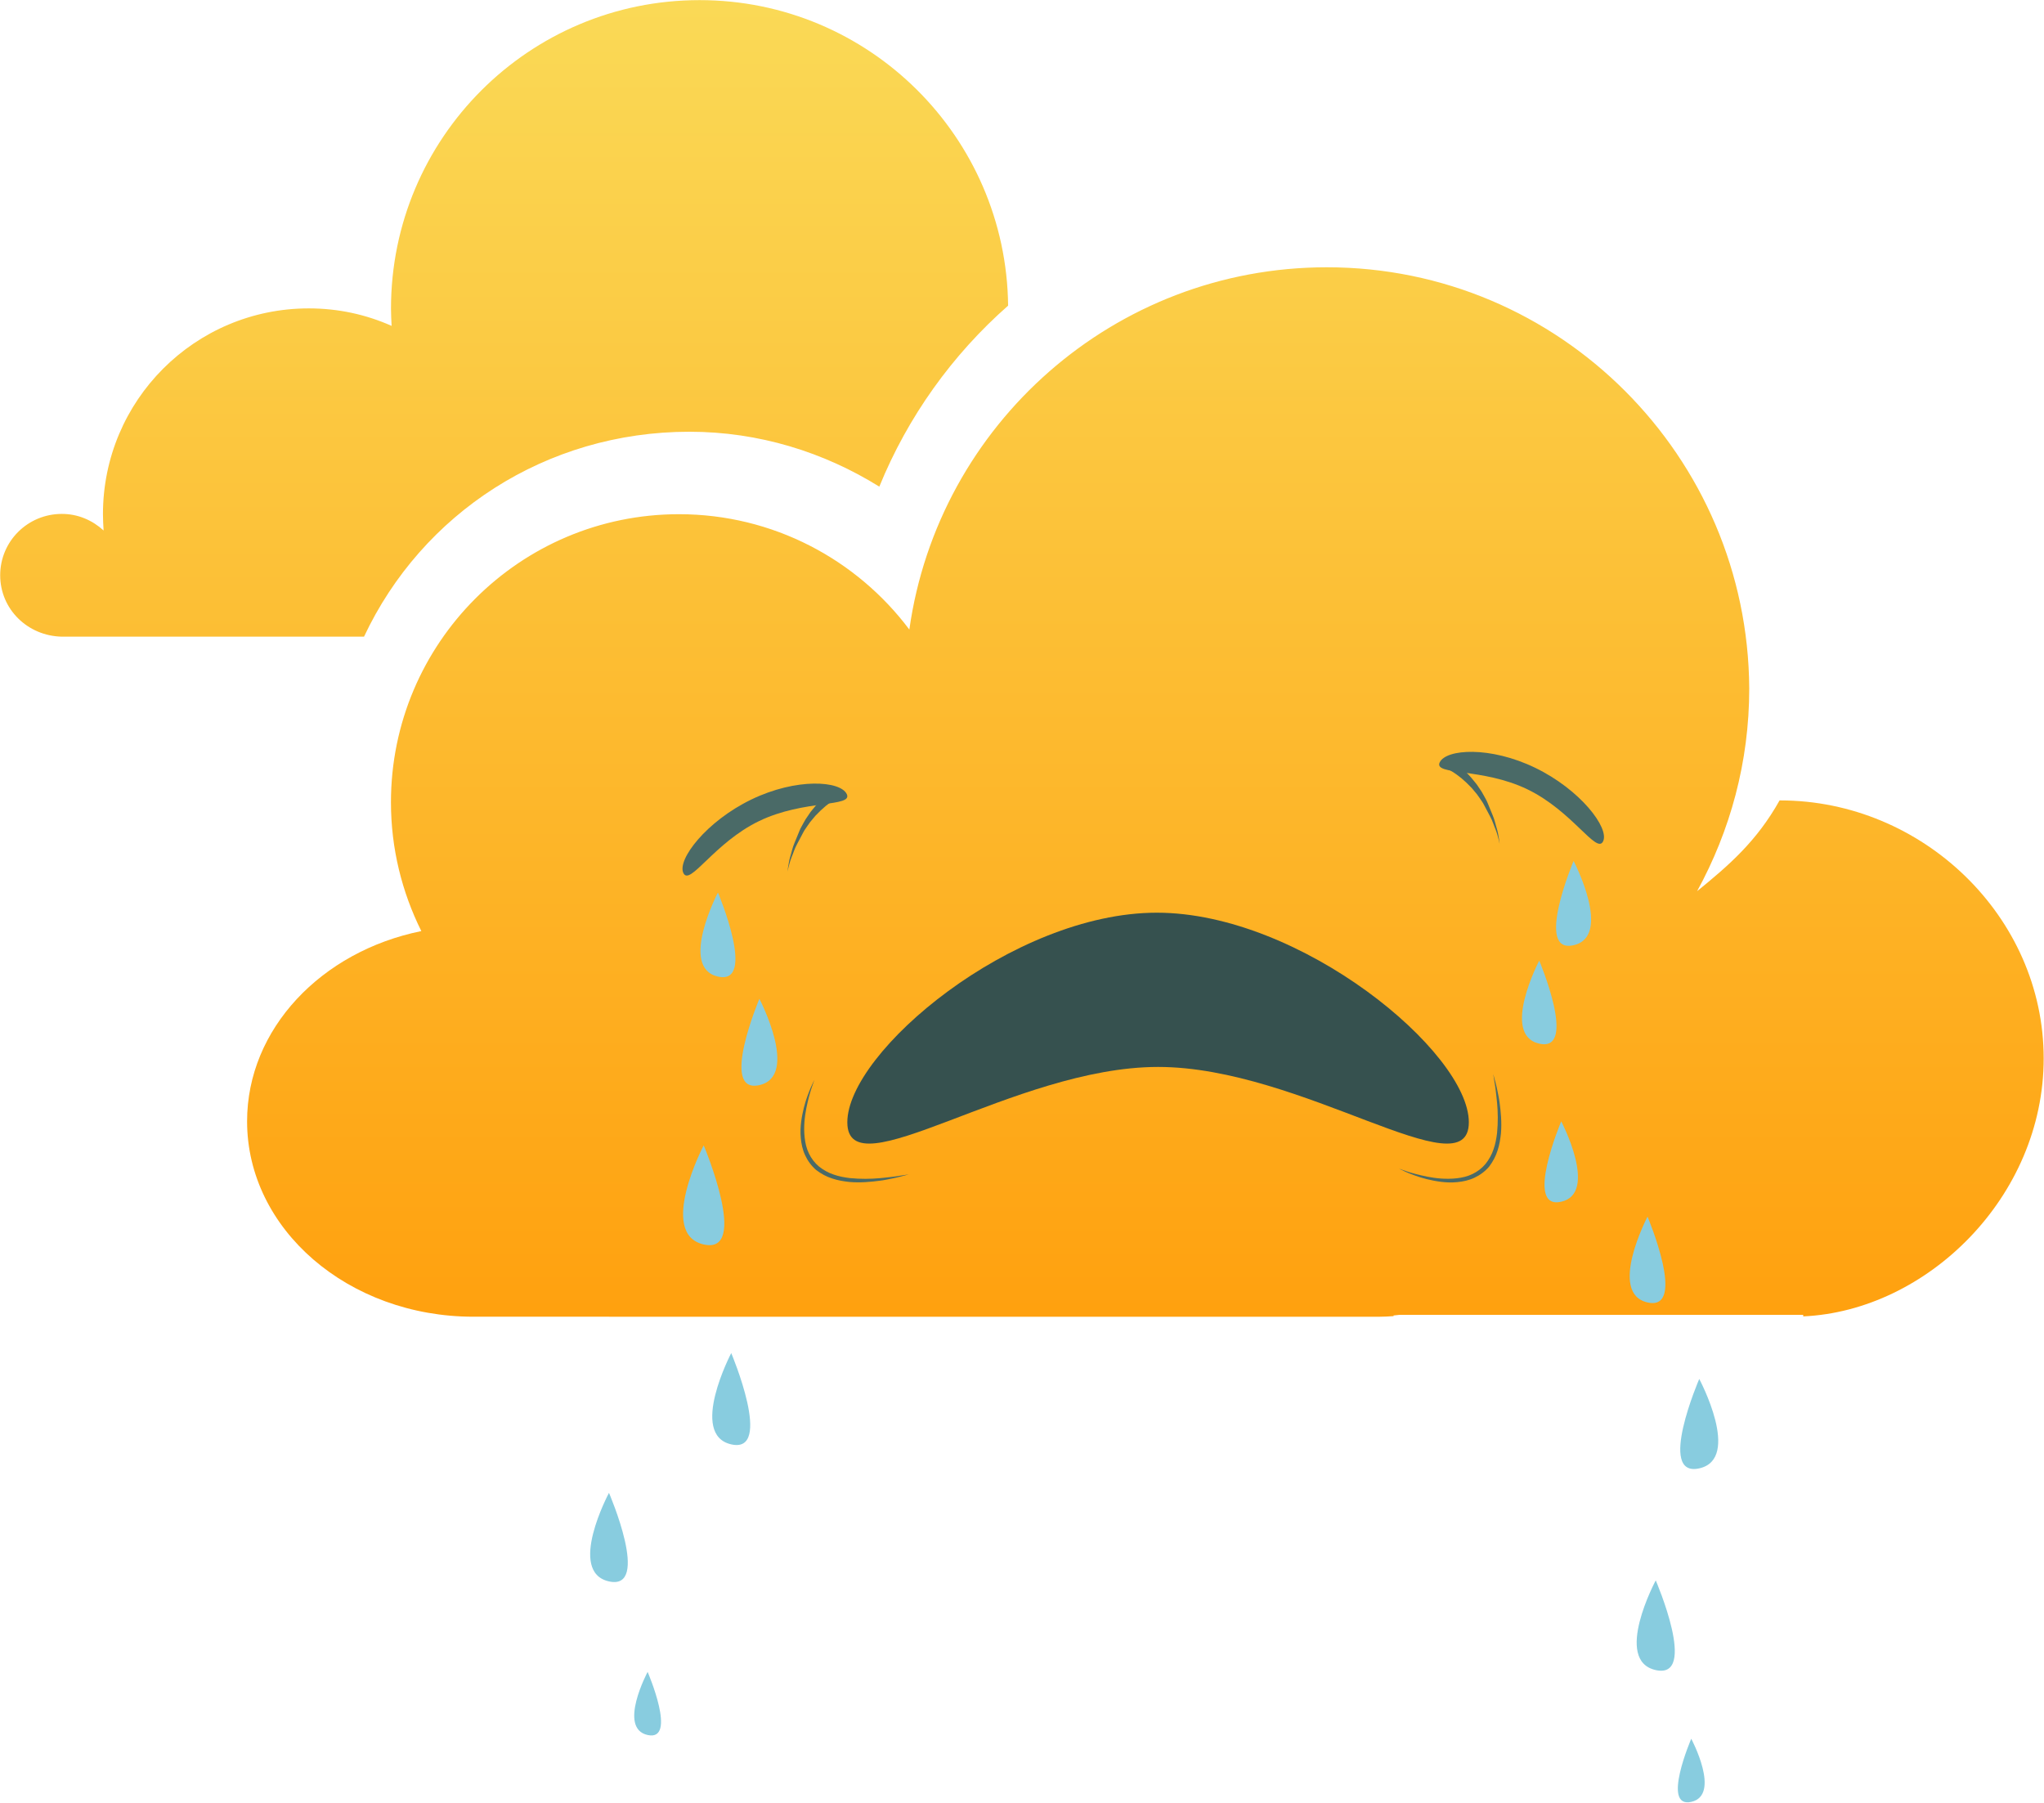 <?xml version="1.0" encoding="UTF-8" standalone="no"?>
<!DOCTYPE svg PUBLIC "-//W3C//DTD SVG 1.1//EN" "http://www.w3.org/Graphics/SVG/1.1/DTD/svg11.dtd">
<svg width="100%" height="100%" viewBox="0 0 1101 971" version="1.1" xmlns="http://www.w3.org/2000/svg" xmlns:xlink="http://www.w3.org/1999/xlink" xml:space="preserve" xmlns:serif="http://www.serif.com/" style="fill-rule:evenodd;clip-rule:evenodd;stroke-linejoin:round;stroke-miterlimit:1.414;">
    <g transform="matrix(1,0,0,1,-1130.54,-769.471)">
        <g transform="matrix(4.167,0,0,4.167,42.141,46.355)">
            <g transform="matrix(4.782,0,0,4.782,195.199,141.912)">
                <path d="M13.806,22.161C13.806,21.241 14.552,20.503 15.473,20.503C15.912,20.503 16.302,20.677 16.601,20.951C16.593,20.802 16.584,20.661 16.584,20.512C16.584,17.436 19.071,14.948 22.148,14.948C22.944,14.948 23.698,15.114 24.387,15.421C24.379,15.263 24.37,15.106 24.37,14.957C24.37,10.347 28.101,6.616 32.711,6.616C37.288,6.616 41.002,10.306 41.052,14.874C39.543,16.201 38.341,17.875 37.57,19.766C36.078,18.837 34.32,18.282 32.438,18.282C28.558,18.282 25.208,20.488 23.641,23.821L17.695,23.821L15.473,23.821C14.552,23.803 13.806,23.082 13.806,22.161ZM57.726,17.178C55.661,15.113 52.817,13.837 49.667,13.837C43.921,13.837 39.162,18.091 38.382,23.629C36.964,21.739 34.701,20.511 32.155,20.511C27.852,20.511 24.369,24.002 24.369,28.297C24.369,29.549 24.667,30.726 25.19,31.779C22.487,32.326 20.48,34.424 20.48,36.92C20.48,39.839 23.216,42.202 26.599,42.202C28.091,42.202 47.992,42.203 51.069,42.203C51.202,42.203 51.343,42.195 51.475,42.186L51.467,42.169L51.625,42.152L62.545,42.152L62.545,42.193C65.886,42.044 69.045,38.968 69.045,35.22C69.045,31.381 65.762,28.247 61.923,28.247C61.915,28.247 61.915,28.247 61.906,28.247C61.284,29.358 60.53,30.005 59.676,30.701C60.571,29.068 61.086,27.21 61.086,25.22C61.067,22.079 59.79,19.243 57.726,17.178Z" style="fill:url(#_Linear1);fill-rule:nonzero;"/>
            </g>
        </g>
        <g transform="matrix(4.167,0,0,4.167,42.141,46.355)">
            <g transform="matrix(1.163,0,0,1.163,149.719,-378.476)">
                <path d="M189.968,562.893C190.686,564.377 185.233,563.473 180.219,565.896C175.204,568.321 172.526,573.156 171.81,571.672C171.092,570.188 174.349,565.923 179.363,563.498C184.377,561.075 189.25,561.409 189.968,562.893Z" style="fill:rgb(74,106,103);fill-rule:nonzero;"/>
            </g>
        </g>
        <g transform="matrix(4.167,0,0,4.167,42.141,46.355)">
            <g transform="matrix(1.163,0,0,1.163,149.719,-378.476)">
                <path d="M255.876,559.364C255.159,560.849 260.611,559.944 265.625,562.368C270.64,564.793 273.318,569.627 274.035,568.144C274.752,566.659 271.496,562.395 266.48,559.97C261.467,557.547 256.594,557.881 255.876,559.364Z" style="fill:rgb(74,106,103);fill-rule:nonzero;"/>
            </g>
        </g>
        <g transform="matrix(4.167,0,0,4.167,42.141,46.355)">
            <g transform="matrix(1.163,0,0,1.163,149.719,-378.476)">
                <path d="M259.111,599.37C259.111,607.165 240.58,593.219 224.572,593.219C208.563,593.219 190.031,607.165 190.031,599.37C190.031,591.576 208.422,576.077 224.43,576.077C240.438,576.077 259.111,591.576 259.111,599.37Z" style="fill:rgb(54,81,79);fill-rule:nonzero;"/>
            </g>
        </g>
        <g transform="matrix(4.167,0,0,4.167,42.141,46.355)">
            <g transform="matrix(1.163,0,0,1.163,149.719,-378.476)">
                <path d="M186.373,594.666C186.373,594.666 186.251,594.972 186.072,595.516C185.887,596.058 185.67,596.848 185.476,597.803C185.289,598.755 185.156,599.897 185.291,601.085C185.356,601.676 185.49,602.282 185.762,602.834C186.026,603.387 186.406,603.888 186.882,604.286C187.369,604.668 187.917,604.984 188.511,605.179C189.098,605.388 189.711,605.496 190.308,605.572C191.508,605.691 192.65,605.669 193.624,605.583C194.111,605.547 194.555,605.479 194.953,605.441C195.35,605.407 195.691,605.337 195.975,605.295C196.543,605.21 196.868,605.161 196.868,605.161C196.868,605.161 196.55,605.244 195.994,605.391C195.714,605.456 195.378,605.556 194.983,605.625C194.589,605.697 194.147,605.807 193.655,605.862C192.675,605.99 191.515,606.11 190.264,606.004C189.641,605.936 188.995,605.833 188.36,605.62C187.722,605.423 187.11,605.091 186.563,604.67C186.037,604.216 185.619,603.645 185.339,603.029C185.05,602.414 184.919,601.757 184.86,601.129C184.738,599.863 184.972,598.701 185.202,597.741C185.445,596.777 185.757,596.011 185.982,595.481C186.211,594.953 186.373,594.666 186.373,594.666Z" style="fill:rgb(74,106,103);fill-rule:nonzero;"/>
            </g>
        </g>
        <g transform="matrix(4.167,0,0,4.167,42.141,46.355)">
            <g transform="matrix(1.163,0,0,1.163,149.719,-378.476)">
                <path d="M251.351,604.522C251.351,604.522 251.657,604.643 252.201,604.821C252.743,605.006 253.533,605.221 254.489,605.414C255.442,605.599 256.584,605.729 257.771,605.592C258.362,605.525 258.969,605.391 259.519,605.117C260.071,604.852 260.571,604.471 260.969,603.994C261.351,603.507 261.665,602.959 261.859,602.364C262.066,601.776 262.175,601.163 262.249,600.565C262.366,599.365 262.342,598.224 262.254,597.25C262.217,596.763 262.147,596.318 262.109,595.922C262.075,595.523 262.004,595.183 261.961,594.899C261.875,594.331 261.825,594.007 261.825,594.007C261.825,594.007 261.91,594.324 262.057,594.88C262.124,595.159 262.224,595.496 262.294,595.891C262.367,596.285 262.477,596.727 262.534,597.218C262.663,598.197 262.785,599.357 262.681,600.609C262.614,601.232 262.512,601.879 262.301,602.514C262.104,603.152 261.773,603.765 261.354,604.313C260.901,604.84 260.331,605.258 259.715,605.54C259.101,605.829 258.444,605.963 257.816,606.022C256.551,606.146 255.389,605.915 254.428,605.688C253.463,605.446 252.696,605.135 252.167,604.912C251.638,604.683 251.351,604.522 251.351,604.522Z" style="fill:rgb(74,106,103);fill-rule:nonzero;"/>
            </g>
        </g>
        <g transform="matrix(4.167,0,0,4.167,42.141,46.355)">
            <g transform="matrix(1.163,0,0,1.163,149.719,-378.476)">
                <path d="M188.896,563.338C188.896,563.337 188.754,563.416 188.543,563.547C188.317,563.692 188.003,563.916 187.638,564.209C187.276,564.508 186.88,564.885 186.474,565.313C186.286,565.54 186.09,565.774 185.892,566.013C185.707,566.261 185.537,566.527 185.355,566.787C185.182,567.016 185.045,567.344 184.891,567.612C184.742,567.895 184.595,568.172 184.453,568.44C184.156,568.973 184.012,569.508 183.818,569.953C183.64,570.401 183.567,570.801 183.48,571.07C183.412,571.345 183.388,571.506 183.388,571.506C183.388,571.506 183.396,571.344 183.438,571.063C183.498,570.787 183.533,570.377 183.669,569.907C183.818,569.445 183.923,568.862 184.166,568.306C184.282,568.025 184.401,567.735 184.523,567.44C184.658,567.143 184.739,566.853 184.921,566.539C185.083,566.251 185.235,565.954 185.405,565.675C185.589,565.403 185.771,565.137 185.947,564.879C186.331,564.385 186.714,563.941 187.071,563.584C187.432,563.232 187.752,562.954 187.987,562.769C188.239,562.575 188.373,562.485 188.374,562.484L188.896,563.338Z" style="fill:rgb(74,106,103);fill-rule:nonzero;"/>
            </g>
        </g>
        <g transform="matrix(4.167,0,0,4.167,42.141,46.355)">
            <g transform="matrix(1.163,0,0,1.163,149.719,-378.476)">
                <path d="M257.542,559.399C257.543,559.4 257.677,559.49 257.928,559.684C258.164,559.869 258.484,560.147 258.845,560.5C259.202,560.856 259.584,561.3 259.97,561.794C260.144,562.052 260.327,562.318 260.51,562.59C260.681,562.869 260.833,563.166 260.995,563.454C261.177,563.768 261.258,564.058 261.393,564.355C261.515,564.65 261.634,564.94 261.75,565.221C261.993,565.777 262.099,566.36 262.248,566.822C262.384,567.292 262.418,567.702 262.479,567.978C262.52,568.259 262.528,568.421 262.528,568.421C262.528,568.421 262.504,568.26 262.437,567.985C262.35,567.716 262.277,567.316 262.097,566.867C261.903,566.423 261.76,565.888 261.463,565.355C261.321,565.087 261.174,564.81 261.025,564.527C260.871,564.259 260.734,563.932 260.561,563.702C260.379,563.442 260.209,563.176 260.023,562.928C259.825,562.689 259.63,562.455 259.441,562.229C259.036,561.8 258.64,561.423 258.278,561.125C257.913,560.831 257.599,560.607 257.372,560.463C257.161,560.331 257.019,560.252 257.019,560.253L257.542,559.399Z" style="fill:rgb(74,106,103);fill-rule:nonzero;"/>
            </g>
        </g>
        <g transform="matrix(4.167,0,0,4.167,42.141,46.355)">
            <g transform="matrix(1.703,0,0,1.703,56.022,-687.999)">
                <path d="M174.973,573.632C174.973,573.632 171.988,579.332 174.973,580.01C177.958,580.688 174.973,573.632 174.973,573.632Z" style="fill:rgb(136,204,223);fill-rule:nonzero;"/>
            </g>
        </g>
        <g transform="matrix(4.167,0,0,4.167,42.141,46.355)">
            <g transform="matrix(1.682,0,0,1.682,12.249,-675.464)">
                <path d="M266.3,578.574C266.3,578.574 263.315,584.274 266.3,584.953C269.286,585.631 266.3,578.574 266.3,578.574Z" style="fill:rgb(136,204,223);fill-rule:nonzero;"/>
            </g>
        </g>
        <g transform="matrix(4.167,0,0,4.167,42.141,46.355)">
            <g transform="matrix(1.629,0,0,1.629,25.054,-657.734)">
                <path d="M268.849,599.265C268.849,599.265 271.834,604.964 268.849,605.643C265.864,606.321 268.849,599.265 268.849,599.265Z" style="fill:rgb(136,204,223);fill-rule:nonzero;"/>
            </g>
        </g>
        <g transform="matrix(4.167,0,0,4.167,42.141,46.355)">
            <g transform="matrix(1.707,0,0,1.707,3.415,-688.89)">
                <path d="M270.177,570.42C270.177,570.42 273.162,576.119 270.177,576.798C267.191,577.477 270.177,570.42 270.177,570.42Z" style="fill:rgb(136,204,223);fill-rule:nonzero;"/>
            </g>
        </g>
        <g transform="matrix(4.167,0,0,4.167,42.141,46.355)">
            <g transform="matrix(2.008,0,0,2.008,0.813,-886.715)">
                <path d="M174.973,601.738C174.973,601.738 171.988,607.438 174.973,608.116C177.958,608.795 174.973,601.738 174.973,601.738Z" style="fill:rgb(136,204,223);fill-rule:nonzero;"/>
            </g>
        </g>
        <g transform="matrix(4.167,0,0,4.167,42.141,46.355)">
            <g transform="matrix(1.738,0,0,1.738,-9.447,-728.919)">
                <path d="M278.257,609.729C278.257,609.729 275.272,615.43 278.257,616.108C281.243,616.786 278.257,609.729 278.257,609.729Z" style="fill:rgb(136,204,223);fill-rule:nonzero;"/>
            </g>
        </g>
        <g transform="matrix(4.167,0,0,4.167,42.141,46.355)">
            <g transform="matrix(1.749,0,0,1.749,43.014,-721.365)">
                <path d="M180.871,585.477C180.871,585.477 183.856,591.176 180.871,591.854C177.886,592.533 180.871,585.477 180.871,585.477Z" style="fill:rgb(136,204,223);fill-rule:nonzero;"/>
            </g>
        </g>
        <g transform="matrix(4.167,0,0,4.167,42.141,46.355)">
            <g transform="matrix(1.163,0,0,1.163,149.719,-378.476)">
                <path d="M283.832,667.882C283.832,667.882 287.184,674.15 283.832,674.896C280.478,675.643 283.832,667.882 283.832,667.882Z" style="fill:rgb(136,204,223);fill-rule:nonzero;"/>
            </g>
        </g>
        <g transform="matrix(4.167,0,0,4.167,42.141,46.355)">
            <g transform="matrix(1.163,0,0,1.163,149.719,-378.476)">
                <path d="M167.835,660.452C167.835,660.452 164.482,666.72 167.835,667.466C171.188,668.211 167.835,660.452 167.835,660.452Z" style="fill:rgb(136,204,223);fill-rule:nonzero;"/>
            </g>
        </g>
        <g transform="matrix(4.167,0,0,4.167,42.141,46.355)">
            <g transform="matrix(1.653,0,0,1.653,13.659,-697.011)">
                <path d="M279.229,650.22C279.229,650.22 275.875,656.487 279.229,657.233C282.582,657.979 279.229,650.22 279.229,650.22Z" style="fill:rgb(136,204,223);fill-rule:nonzero;"/>
            </g>
        </g>
        <g transform="matrix(4.167,0,0,4.167,42.141,46.355)">
            <g transform="matrix(1.632,0,0,1.632,74.1,-683.142)">
                <path d="M162.877,643.156C162.877,643.156 159.524,649.423 162.877,650.169C166.231,650.914 162.877,643.156 162.877,643.156Z" style="fill:rgb(136,204,223);fill-rule:nonzero;"/>
            </g>
        </g>
        <g transform="matrix(4.167,0,0,4.167,42.141,46.355)">
            <g transform="matrix(1.85,0,0,1.85,29.562,-807.58)">
                <path d="M176.301,624.866C176.301,624.866 173.315,630.566 176.301,631.244C179.286,631.923 176.301,624.866 176.301,624.866Z" style="fill:rgb(136,204,223);fill-rule:nonzero;"/>
            </g>
        </g>
        <g transform="matrix(4.167,0,0,4.167,42.141,46.355)">
            <g transform="matrix(1.648,0,0,1.648,10.638,-682.936)">
                <path d="M285.322,627.853C285.322,627.853 288.674,634.121 285.322,634.866C281.969,635.612 285.322,627.853 285.322,627.853Z" style="fill:rgb(136,204,223);fill-rule:nonzero;"/>
            </g>
        </g>
    </g>
    <defs>
        <linearGradient id="_Linear1" x1="0" y1="0" x2="1" y2="0" gradientUnits="userSpaceOnUse" gradientTransform="matrix(2.17916e-15,35.588,-35.588,2.17916e-15,41.422,6.62)"><stop offset="0" style="stop-color:rgb(250,217,86);stop-opacity:1"/><stop offset="1" style="stop-color:rgb(255,161,15);stop-opacity:1"/></linearGradient>
    </defs>
</svg>
